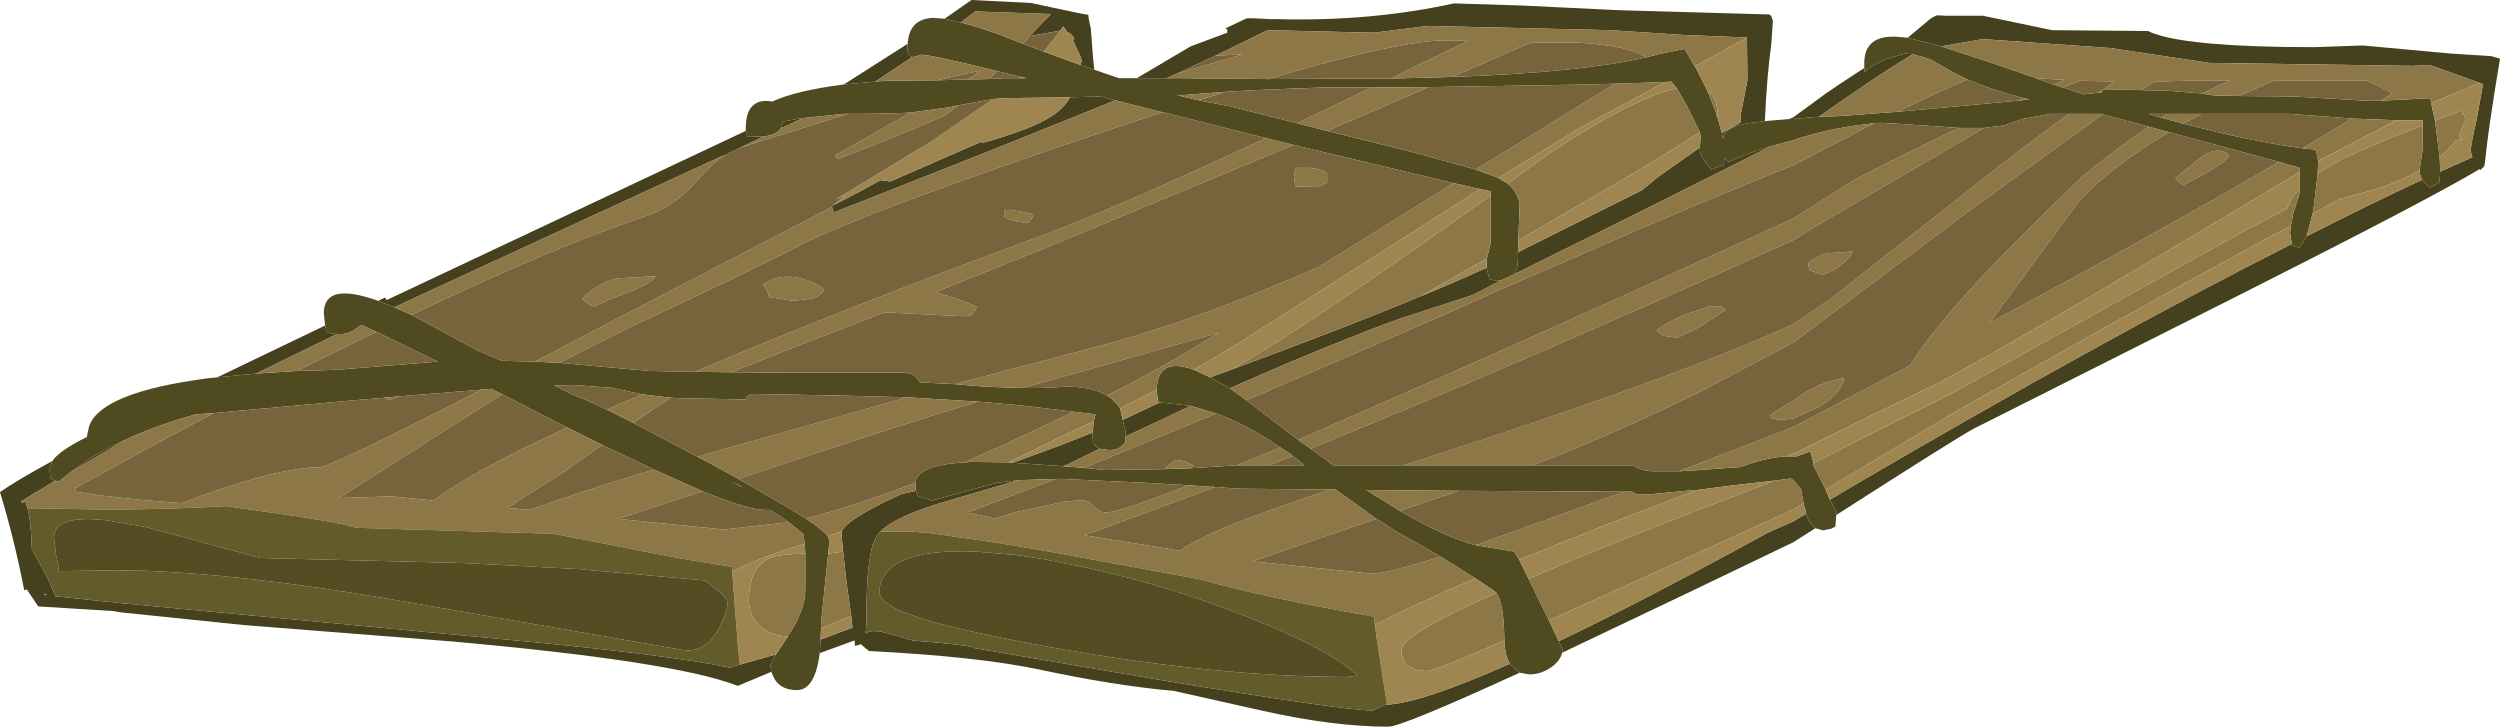 <?xml version="1.0" encoding="UTF-8" standalone="no"?>
<svg xmlns:ffdec="https://www.free-decompiler.com/flash" xmlns:xlink="http://www.w3.org/1999/xlink" ffdec:objectType="shape" height="85.5px" width="294.15px" xmlns="http://www.w3.org/2000/svg">
  <g transform="matrix(1.0, 0.0, 0.0, 1.0, 186.5, 37.25)">
    <path d="M-52.75 -28.05 L-46.4 -31.8 -42.1 -33.4 -42.1 -33.8 -42.35 -33.9 Q-41.0 -34.55 -39.8 -35.1 L-39.05 -35.1 -37.05 -35.0 -36.3 -35.0 Q-25.2 -34.7 -15.45 -36.85 L-7.4 -36.6 3.95 -36.05 21.7 -35.55 21.9 -35.35 22.1 -34.8 21.9 -31.95 Q21.4 -28.4 21.15 -23.0 L19.15 -22.75 Q17.05 -22.35 16.5 -21.65 16.3 -21.4 16.25 -20.85 L16.1 -21.6 18.3 -22.85 Q18.25 -23.4 18.35 -23.95 L19.1 -27.8 19.05 -32.8 19.05 -32.85 17.5 -32.9 11.35 -33.15 3.0 -33.7 -18.5 -34.2 -21.7 -33.8 -24.9 -33.4 -37.2 -33.7 -37.55 -33.6 -43.5 -30.7 -48.0 -28.6 -49.25 -28.05 -52.75 -28.05 M24.05 -23.25 L24.5 -23.45 28.4 -26.3 Q29.45 -27.05 32.85 -29.25 L32.9 -28.6 32.9 -28.75 Q33.55 -29.5 35.45 -30.3 L37.65 -30.95 38.65 -30.85 Q38.35 -30.75 38.2 -30.65 34.5 -28.45 27.5 -23.5 L27.25 -23.5 24.5 -23.25 24.05 -23.25 M37.95 -32.8 L40.4 -34.85 Q40.7 -35.15 41.4 -35.45 L42.45 -35.4 46.8 -35.4 54.95 -33.7 66.25 -33.6 Q66.6 -33.4 67.1 -33.25 71.65 -31.7 85.75 -31.7 L91.5 -31.9 101.85 -30.95 106.6 -30.65 107.65 -30.35 Q106.2 -21.65 105.9 -18.3 L105.8 -17.7 105.35 -17.25 105.25 -17.35 Q99.3 -13.8 77.7 -2.9 L45.7 13.2 Q43.35 14.5 29.55 23.35 L29.55 22.85 28.8 21.55 31.15 20.15 Q61.2 2.55 83.15 -8.55 L83.25 -8.4 84.05 -8.05 84.9 -9.45 Q92.15 -13.15 98.5 -16.1 98.8 -15.6 99.45 -15.2 L100.5 -15.75 100.55 -16.0 100.6 -17.05 104.4 -18.75 104.2 -19.45 Q104.2 -20.1 104.95 -23.45 L105.65 -27.35 105.25 -27.5 99.4 -29.6 97.35 -29.5 73.45 -29.85 61.8 -31.6 46.8 -32.65 41.9 -31.8 37.95 -32.8 M27.1 24.9 L24.5 26.55 11.9 32.6 -2.7 39.55 -2.65 39.15 -3.1 38.2 Q6.95 33.4 21.45 25.45 L22.0 25.2 24.5 24.1 26.0 23.2 Q26.4 24.45 27.1 24.9 M-7.7 41.9 Q-21.55 48.25 -23.15 48.25 -29.55 48.25 -37.85 46.4 L-48.35 44.05 Q-55.5 43.4 -64.1 41.55 -71.4 40.0 -84.25 39.35 L-84.75 38.95 -85.2 38.55 -85.9 38.75 -85.95 38.1 -90.05 39.6 -89.95 38.0 -86.2 36.6 -86.35 35.2 -86.9 31.25 -87.3 27.65 -87.5 25.5 -87.45 25.25 Q-86.9 23.85 -80.5 20.9 L-78.75 20.5 -78.65 20.8 -78.5 21.1 -76.85 21.65 -69.2 19.55 -66.7 19.25 -75.05 21.7 Q-81.2 23.5 -82.9 25.3 L-83.0 25.4 -83.25 25.65 -83.3 25.7 -83.8 26.8 Q-84.5 29.05 -84.55 34.35 L-84.55 35.25 -84.55 36.0 -84.65 37.3 Q-84.35 37.0 -83.6 37.0 L-82.9 37.05 -81.0 37.55 -79.15 38.1 Q-71.9 38.7 -71.9 39.0 L-50.3 42.7 Q-28.35 46.35 -24.95 46.35 L-23.45 45.65 -23.3 45.65 Q-19.5 45.55 -8.85 40.85 L-7.7 41.9 M-95.75 41.8 L-99.7 43.45 Q-107.1 40.55 -133.6 38.2 L-157.75 36.3 -172.3 34.8 -173.15 34.65 -182.0 34.1 -183.35 32.1 -183.65 32.2 Q-184.75 26.45 -186.5 20.65 -184.5 19.25 -180.35 17.0 L-180.65 17.8 Q-180.65 18.95 -180.45 19.15 L-180.0 19.3 -181.95 20.5 -182.35 20.7 -184.0 21.75 -183.9 21.95 -183.55 21.7 -183.25 22.55 Q-182.85 24.1 -182.75 27.35 L-182.75 27.5 -182.65 27.6 Q-180.7 30.9 -180.0 32.9 L-172.45 33.7 -127.45 37.95 Q-108.0 39.75 -100.65 41.3 L-99.45 40.95 -95.2 39.75 -95.85 41.05 -95.75 41.8 M-160.95 7.15 L-148.25 1.05 -148.25 1.1 -148.1 1.7 Q-147.9 2.0 -146.85 2.05 L-156.35 6.7 -160.95 7.15 M-142.0 -1.85 L-141.2 -2.25 -141.0 -1.95 -98.75 -21.85 -98.55 -21.2 -98.45 -21.15 -96.65 -21.2 -99.35 -19.9 -101.1 -19.05 -101.85 -18.75 -128.2 -6.6 -140.1 -1.1 -142.0 -1.85 M-87.3 -27.3 L-87.0 -27.45 -79.7 -32.1 -79.75 -31.65 Q-79.75 -30.7 -79.15 -30.55 L-83.5 -27.65 -87.3 -27.3 M-75.35 -35.05 L-72.2 -37.25 -65.2 -36.9 -59.55 -35.7 -58.45 -35.5 -58.4 -35.05 -58.15 -33.85 -57.9 -30.55 -57.75 -29.05 -59.35 -29.6 -59.25 -30.05 -59.3 -30.45 -60.25 -32.5 -60.1 -32.7 Q-60.35 -33.25 -60.95 -33.5 L-61.4 -34.15 -61.75 -33.65 -65.35 -33.0 -62.85 -35.6 -71.75 -35.9 -73.45 -34.6 -75.35 -35.05 M13.5 -19.9 L13.5 -19.6 Q13.6 -18.75 14.85 -17.3 L16.2 -17.85 16.3 -17.9 16.4 -18.65 16.85 -18.2 Q19.15 -19.25 21.85 -20.05 L6.1 -12.15 -8.3 -5.0 Q-7.9 -5.65 -7.9 -6.8 L-7.9 -7.55 -7.05 -8.0 6.65 -14.85 8.55 -16.4 13.5 -19.9 M-9.9 -4.25 L-10.8 -3.8 -12.6 -2.85 -13.35 -2.5 -21.8 0.25 Q-24.75 1.3 -28.2 2.7 -34.3 5.1 -41.8 8.45 L-44.1 7.15 -41.65 6.25 Q-28.35 1.35 -19.45 -2.35 -14.95 -4.2 -11.6 -5.75 L-11.3 -4.6 Q-11.5 -4.25 -9.95 -4.25 L-9.9 -4.25 M-92.05 -23.35 L-94.6 -22.15 -94.35 -22.95 -92.45 -23.3 -92.05 -23.35 M-60.6 -25.8 L-56.95 -25.9 -55.3 -25.45 Q-58.7 -24.05 -62.45 -22.55 -71.45 -18.9 -88.4 -12.25 L-88.6 -12.9 -88.6 -13.0 -88.55 -13.05 -85.45 -14.65 -82.9 -16.05 -81.75 -15.9 -71.55 -20.35 -71.05 -20.55 -70.85 -20.45 Q-65.15 -22.05 -62.9 -23.5 -61.3 -24.5 -60.6 -25.8 M-78.0 -19.95 L-76.85 -20.65 -77.4 -20.25 -77.85 -19.95 -78.0 -19.95 M-50.05 10.1 L-46.4 10.5 -54.05 14.1 -54.05 13.6 -54.4 12.15 -50.05 10.1 M-57.95 13.65 L-57.9 14.9 -57.3 15.45 -57.1 15.55 -60.9 17.4 -61.45 17.6 -67.35 17.2 -61.9 15.2 -57.95 13.65 M-171.0 14.15 L-172.45 14.9 -172.6 15.0 -172.65 15.0 -173.6 15.6 -178.1 18.25 Q-176.85 17.3 -175.45 16.45 L-175.45 16.4 -175.4 16.4 Q-173.4 15.2 -171.0 14.15 M-181.35 32.6 L-181.2 32.75 -180.95 32.75 -181.35 32.6" fill="#45401d" fill-rule="evenodd" stroke="none"/>
    <path d="M21.15 -23.0 L24.05 -23.25 24.5 -23.25 27.25 -23.5 27.5 -23.5 30.0 -23.6 36.8 -24.1 42.85 -24.65 50.9 -25.4 52.25 -25.55 51.6 -25.7 Q47.75 -26.7 45.0 -27.9 L43.55 -28.6 40.55 -30.3 38.65 -30.85 37.65 -30.95 35.45 -30.3 Q33.55 -29.5 32.9 -28.75 L32.9 -28.6 32.85 -29.25 32.85 -29.8 Q32.85 -33.3 37.05 -32.9 L37.95 -32.8 41.9 -31.8 48.45 -29.65 53.05 -28.05 55.15 -27.3 56.25 -26.95 58.7 -26.15 60.4 -26.35 60.85 -26.4 60.85 -26.65 60.85 -26.75 61.0 -26.75 65.35 -26.65 68.85 -26.55 72.65 -26.25 73.7 -26.05 74.85 -26.0 76.9 -25.95 83.35 -25.9 91.9 -25.4 93.6 -25.4 99.45 -25.7 99.55 -25.1 100.0 -23.05 100.15 -21.95 100.55 -18.75 100.6 -17.55 100.6 -17.05 100.55 -16.0 100.5 -15.75 99.45 -15.2 Q98.8 -15.6 98.5 -16.1 98.2 -16.6 98.2 -17.2 L98.2 -17.35 98.55 -19.65 98.55 -22.5 98.55 -23.1 95.45 -23.1 90.25 -23.3 82.95 -23.85 72.5 -23.85 68.5 -23.85 66.3 -23.85 67.8 -23.4 70.4 -22.7 Q78.45 -20.6 84.4 -19.8 L85.9 -19.65 86.05 -19.4 86.25 -18.3 86.25 -18.1 86.2 -16.8 85.75 -13.0 85.6 -12.1 84.9 -9.45 84.05 -8.05 83.25 -8.4 83.15 -8.55 82.95 -9.85 83.05 -10.7 83.35 -12.25 84.05 -14.4 84.05 -15.0 84.05 -17.0 84.05 -17.5 81.65 -18.2 68.7 -21.7 66.3 -22.35 60.9 -23.8 60.75 -23.85 56.9 -23.85 54.75 -23.85 51.45 -23.25 49.35 -22.5 46.95 -22.2 44.95 -22.2 44.05 -22.2 36.6 -22.7 34.7 -22.8 34.0 -22.75 33.15 -22.65 Q28.4 -22.1 24.5 -20.75 L21.85 -20.05 Q19.15 -19.25 16.85 -18.2 L16.4 -18.65 16.3 -17.9 16.2 -17.85 14.85 -17.3 Q13.6 -18.75 13.5 -19.6 L13.5 -19.9 13.6 -21.15 13.5 -21.7 12.0 -24.75 10.8 -26.85 10.15 -27.65 9.45 -27.6 3.55 -27.4 -0.15 -27.3 -18.45 -27.0 -25.1 -26.95 -31.15 -26.95 -38.8 -26.65 -42.25 -26.45 -47.5 -26.05 -48.0 -26.05 -45.5 -25.45 -41.8 -24.75 -33.9 -22.75 -30.35 -21.85 -20.1 -19.3 -12.85 -17.3 -10.3 -16.35 -10.2 -16.3 -9.1 -15.65 Q-7.9 -14.65 -7.7 -13.15 L-7.85 -8.95 -7.9 -7.55 -7.9 -6.8 Q-7.9 -5.65 -8.3 -5.0 L-9.9 -4.25 -9.95 -4.25 Q-11.5 -4.25 -11.3 -4.6 L-11.6 -5.75 -11.55 -6.85 -11.1 -8.65 -11.1 -14.25 -11.1 -14.75 -12.35 -15.0 -15.45 -15.7 -34.3 -20.2 -37.55 -21.0 -49.45 -24.0 -49.75 -24.05 -55.3 -25.45 -56.95 -25.9 -60.6 -25.8 -68.3 -25.7 -69.65 -25.6 -73.8 -24.85 -74.7 -24.65 -79.4 -24.0 Q-82.4 -23.85 -86.7 -23.85 L-87.3 -23.85 -92.05 -23.35 -92.45 -23.3 -94.35 -22.95 -94.6 -22.15 -94.75 -22.0 Q-95.25 -21.35 -96.65 -21.2 L-98.45 -21.15 -98.55 -21.2 -98.75 -21.85 -98.75 -22.3 Q-98.75 -23.95 -98.0 -24.75 -97.15 -25.6 -95.65 -25.3 -92.8 -26.6 -87.3 -27.3 L-83.5 -27.65 -82.3 -27.75 -76.3 -27.8 -72.6 -27.9 -70.1 -27.95 -68.3 -28.05 -66.6 -28.05 -65.75 -28.05 -66.4 -28.2 -69.2 -28.9 Q-77.65 -30.95 -78.15 -30.8 L-78.95 -30.55 -79.15 -30.55 Q-79.75 -30.7 -79.75 -31.65 L-79.7 -32.1 Q-79.55 -35.0 -76.75 -35.15 L-75.35 -35.05 -73.45 -34.6 Q-71.4 -34.1 -68.55 -33.05 L-66.15 -32.1 -63.75 -31.2 -59.35 -29.6 -57.75 -29.05 -56.45 -28.6 -54.85 -28.05 -52.75 -28.05 -49.25 -28.05 -47.5 -28.05 -37.45 -27.95 -37.3 -27.95 -28.45 -28.0 -22.85 -28.0 -15.65 -28.2 Q-0.8 -28.7 7.2 -30.5 L8.75 -30.9 11.7 -31.5 12.9 -29.45 13.2 -28.95 14.4 -26.55 15.35 -24.15 15.6 -23.35 16.1 -21.6 16.25 -20.85 Q16.3 -21.4 16.5 -21.65 17.05 -22.35 19.15 -22.75 L21.15 -23.0 M29.55 23.35 L29.45 24.7 29.0 24.95 28.0 25.15 27.1 24.9 Q26.4 24.45 26.0 23.2 L25.95 22.85 25.7 21.95 25.4 20.25 24.5 19.25 24.2 19.05 22.3 19.3 17.45 19.85 13.2 20.4 12.85 20.4 7.25 20.95 Q5.65 20.95 5.6 20.6 L4.65 20.6 -14.85 20.5 -25.75 20.4 -21.8 22.85 -19.45 24.15 Q-15.9 26.05 -12.9 26.9 L-8.35 27.65 -7.75 28.6 -6.65 30.85 -4.25 35.75 -3.1 38.2 -2.65 39.15 -2.7 39.55 Q-2.9 40.45 -3.9 41.2 -5.15 42.1 -6.55 42.1 L-7.7 41.9 -8.85 40.85 Q-9.45 39.85 -9.5 38.1 L-9.5 37.95 Q-9.55 33.7 -10.45 32.5 L-10.8 32.2 -12.9 30.8 -17.0 28.25 Q-19.25 26.9 -21.85 25.5 L-24.55 23.8 -29.35 20.35 -29.95 20.35 -40.8 20.25 -43.5 20.05 -46.65 19.85 -51.75 19.55 -61.65 19.1 -62.25 19.1 -66.7 19.25 -69.2 19.55 -76.85 21.65 -78.5 21.1 -78.65 20.8 -78.75 20.5 -78.8 19.6 -78.8 19.55 Q-78.65 17.5 -73.0 17.15 L-72.1 17.1 -67.85 17.15 -67.35 17.2 -61.45 17.6 -58.95 17.8 -56.5 18.05 -49.5 17.95 -46.5 17.85 -40.95 17.5 -40.8 17.5 -37.15 17.5 -33.0 17.5 -34.4 16.4 -35.0 15.95 -35.85 15.4 Q-39.8 12.7 -43.4 11.4 L-46.4 10.5 -50.05 10.1 -50.1 10.1 -50.25 9.95 -50.4 8.75 -50.4 8.6 Q-50.3 4.7 -46.05 6.25 L-44.1 7.15 -41.8 8.45 -41.4 8.7 -39.85 9.85 -33.75 14.5 -32.3 15.55 -30.4 16.9 -29.65 17.5 -21.35 17.5 -6.3 17.5 5.7 17.5 Q6.6 18.2 8.2 18.2 L11.05 18.2 12.85 18.1 18.3 17.7 Q21.4 16.55 23.65 16.45 L24.5 16.45 24.9 16.45 26.5 15.85 26.85 17.15 26.85 17.25 26.85 17.5 28.2 20.1 28.3 20.35 28.8 21.55 29.55 22.85 29.55 23.35 M-90.05 39.6 Q-90.6 43.95 -92.75 43.95 -94.6 43.95 -95.4 42.6 L-95.75 41.8 -95.85 41.05 -95.2 39.75 -93.8 37.65 -93.8 37.6 Q-91.75 34.55 -91.75 32.2 L-91.75 27.9 -91.8 26.75 -91.85 26.55 -91.95 25.6 -93.7 24.2 -94.75 23.45 -95.95 22.75 -96.5 22.75 Q-98.45 22.75 -103.85 20.55 L-109.55 18.0 -115.65 15.1 -119.75 13.05 -121.25 12.3 -127.4 9.15 -128.7 8.5 -129.85 8.6 -139.7 9.4 -141.3 9.55 -144.3 9.8 -161.35 11.35 -163.45 11.5 Q-167.6 12.65 -171.0 14.15 -173.4 15.2 -175.4 16.4 L-175.45 16.4 -175.45 16.45 Q-176.85 17.3 -178.1 18.25 L-179.65 19.45 -180.0 19.3 -180.45 19.15 Q-180.65 18.95 -180.65 17.8 L-180.35 17.0 Q-179.5 15.75 -176.25 14.15 L-176.25 13.95 -176.0 12.85 Q-174.55 8.9 -162.0 7.25 L-160.95 7.15 -156.35 6.7 -151.6 6.4 -146.75 6.25 -135.0 5.3 -142.2 1.8 -143.95 1.0 -144.5 1.35 Q-145.45 2.05 -146.3 2.05 L-146.85 2.05 Q-147.9 2.0 -148.1 1.7 L-148.25 1.1 -148.25 1.05 -148.4 -0.4 Q-148.4 -4.15 -142.0 -1.85 L-140.1 -1.1 -138.1 -0.2 -137.4 0.15 -130.3 4.0 -127.45 5.2 -123.55 5.3 -120.65 5.45 -110.05 6.4 -104.7 6.5 -100.45 6.55 -94.4 6.6 -80.25 6.6 Q-79.3 6.6 -78.8 7.05 L-78.2 7.75 -74.15 7.95 -70.6 8.25 -66.15 8.4 -64.0 8.4 -60.95 8.25 Q-57.95 8.25 -56.25 9.3 -55.3 9.85 -54.7 10.8 L-54.4 12.15 -54.05 13.6 -54.05 14.1 -54.1 14.9 -54.2 14.9 -54.6 15.3 Q-55.05 15.7 -56.0 15.7 L-57.1 15.55 -57.3 15.45 -57.9 14.9 -57.95 13.65 -57.8 12.3 -57.6 11.5 -60.15 11.2 -66.35 10.45 -71.45 10.0 -79.75 9.5 -87.15 9.3 -98.0 9.1 Q-98.75 9.35 -98.75 9.65 L-98.75 9.75 -106.55 9.6 -107.55 9.55 -110.95 9.15 -114.6 8.35 -115.6 8.3 -118.95 8.05 -121.3 8.1 -119.4 9.05 -119.0 9.25 -118.9 9.3 Q-117.75 9.65 -115.1 10.95 L-112.0 12.5 -104.4 16.5 -102.8 17.35 -99.6 19.1 -95.7 21.35 -93.55 22.6 -91.7 23.75 Q-89.6 25.15 -89.1 25.85 L-88.95 26.2 -88.95 26.55 -88.95 26.85 -89.05 27.9 -89.4 31.15 -89.9 36.05 -89.9 36.7 -89.95 38.0 -90.05 39.6 M-99.15 20.05 L-100.45 19.4 -99.35 20.0 -99.15 20.05" fill="#504a21" fill-rule="evenodd" stroke="none"/>
    <path d="M-49.25 -28.05 L-48.0 -28.6 -40.25 -30.85 -43.5 -30.7 -37.55 -33.6 -37.2 -33.7 -24.9 -33.4 -21.7 -33.8 -18.5 -34.2 3.0 -33.7 11.35 -33.15 17.5 -32.9 19.05 -32.85 19.05 -32.8 12.9 -29.45 11.7 -31.5 8.75 -30.9 7.2 -30.5 Q5.2 -31.9 -1.1 -32.25 L-1.3 -32.25 -6.35 -32.25 -15.65 -28.2 -22.85 -28.0 -19.95 -29.45 -13.75 -32.45 -16.0 -32.5 Q-21.4 -32.65 -37.3 -27.95 L-37.45 -27.95 -47.5 -28.05 -49.25 -28.05 M27.5 -23.5 Q34.5 -28.45 38.2 -30.65 38.35 -30.75 38.65 -30.85 L40.55 -30.3 43.55 -28.6 45.0 -27.9 Q41.2 -26.3 36.8 -24.1 L30.0 -23.6 27.5 -23.5 M3.55 -27.4 L9.45 -27.6 -0.7 -22.15 -1.35 -21.75 -10.2 -16.3 -10.3 -16.35 -12.85 -17.3 3.55 -27.4 M10.8 -26.85 L12.0 -24.75 13.5 -21.7 Q8.7 -18.5 -6.6 -9.7 L-7.85 -8.95 -7.7 -13.15 Q-7.9 -14.65 -9.1 -15.65 L-4.15 -19.25 Q5.8 -25.8 10.8 -26.85 M21.85 -20.05 L24.5 -20.75 Q28.4 -22.1 33.15 -22.65 L34.0 -22.75 24.5 -17.8 Q12.65 -13.1 -1.5 -6.85 L-8.45 -3.85 -18.2 0.5 -39.85 9.85 -41.4 8.7 -41.8 8.45 Q-34.3 5.1 -28.2 2.7 -24.75 1.3 -21.8 0.25 L-13.35 -2.5 -12.6 -2.85 -10.8 -3.8 -9.9 -4.25 -8.3 -5.0 6.1 -12.15 21.85 -20.05 M44.05 -22.2 L44.95 -22.2 46.95 -22.2 27.85 -11.05 24.5 -9.0 Q1.5 1.4 -20.1 10.5 L-32.3 15.55 -33.75 14.5 -14.25 5.95 Q5.25 -2.7 24.5 -11.55 L31.25 -15.8 Q33.0 -16.9 41.6 -21.05 L44.05 -22.2 M56.9 -23.85 L60.75 -23.85 60.9 -23.8 45.0 -12.3 29.3 -0.55 24.5 3.05 13.9 8.65 Q6.2 12.5 -3.55 16.5 L-6.3 17.5 -21.35 17.5 -19.15 16.8 Q10.65 7.2 24.5 0.9 L29.05 -2.2 44.85 -14.65 Q51.6 -20.0 56.9 -23.85 M66.3 -22.35 L68.7 -21.7 Q62.25 -17.9 58.25 -13.75 L48.2 -0.1 47.6 0.75 Q68.05 -10.25 81.65 -18.2 L84.05 -17.5 84.05 -17.0 Q50.75 3.0 41.3 7.95 32.45 12.2 24.5 16.15 L23.65 16.45 Q21.4 16.55 18.3 17.7 L12.85 18.1 11.05 18.2 24.5 13.0 34.75 7.6 38.25 5.75 Q42.35 -1.1 58.55 -16.5 62.7 -19.9 66.3 -22.35 M84.05 -15.0 L84.05 -14.4 83.35 -12.25 83.05 -10.7 79.4 -8.75 Q61.5 1.0 43.15 11.45 L28.3 20.35 28.2 20.1 26.85 17.5 26.85 17.25 Q34.4 13.4 43.15 9.05 L77.35 -9.95 82.6 -12.7 Q82.95 -13.85 84.05 -15.0 M85.6 -12.1 L85.75 -13.0 86.2 -16.8 Q87.95 -18.05 90.55 -19.2 93.45 -20.55 98.55 -22.5 L98.55 -19.65 98.2 -17.35 98.2 -17.2 Q96.15 -16.05 93.3 -15.05 L88.85 -13.85 85.6 -12.1 M86.25 -18.3 L86.05 -19.4 85.9 -19.65 84.4 -19.8 90.25 -23.3 95.45 -23.1 86.25 -18.3 M70.4 -22.7 L67.8 -23.4 68.5 -23.85 72.5 -23.85 70.4 -22.7 M100.55 -18.75 L100.15 -21.95 100.0 -23.05 103.15 -24.25 103.65 -23.2 102.8 -21.3 103.15 -20.85 102.45 -20.75 Q101.7 -19.7 100.55 -18.75 M99.55 -25.1 L99.45 -25.7 93.6 -25.4 95.0 -26.3 92.1 -27.75 81.05 -27.75 76.9 -25.95 74.85 -26.0 73.7 -26.05 72.65 -26.25 Q74.1 -27.0 75.45 -27.55 L75.95 -27.75 70.8 -27.75 67.05 -27.65 65.35 -26.65 61.0 -26.75 61.4 -27.05 62.3 -27.65 58.25 -27.75 58.2 -27.75 57.2 -27.35 56.25 -26.95 55.15 -27.3 56.4 -27.85 53.05 -28.05 48.45 -29.65 41.9 -31.8 46.8 -32.65 61.8 -31.6 73.45 -29.85 97.35 -29.5 99.4 -29.6 105.25 -27.5 99.55 -25.1 M60.85 -26.65 L60.85 -26.4 60.4 -26.35 60.85 -26.65 M14.4 -26.55 Q15.65 -25.75 15.6 -23.45 L15.6 -23.35 15.35 -24.15 14.4 -26.55 M14.75 -1.25 L16.05 -1.2 16.5 -0.75 13.4 1.25 10.85 2.5 9.2 2.25 8.4 1.65 Q9.45 0.7 12.1 -0.35 L14.75 -1.25 M26.4 -5.45 L26.25 -6.25 Q26.9 -6.95 28.45 -7.45 L31.4 -7.65 Q31.3 -7.0 30.2 -6.15 29.1 -5.2 27.85 -4.95 L26.4 -5.45 M51.6 -25.7 L52.25 -25.55 50.9 -25.4 51.6 -25.7 M75.8 -19.0 Q75.45 -18.25 73.0 -16.85 L70.35 -15.45 70.0 -15.7 69.45 -16.3 72.35 -18.65 Q74.4 -20.2 75.8 -19.0 M-138.1 -0.2 L-140.1 -1.1 -128.2 -6.6 -101.85 -18.75 -101.1 -19.05 Q-102.75 -18.05 -104.4 -16.1 -107.05 -12.95 -110.7 -11.75 -121.25 -8.25 -138.1 -0.2 M-83.5 -27.65 L-79.15 -30.55 -78.95 -30.55 -78.15 -30.8 Q-77.65 -30.95 -69.2 -28.9 L-70.1 -27.95 -72.6 -27.9 -71.1 -28.95 -76.3 -27.8 -82.3 -27.75 -83.5 -27.65 M-112.75 -2.8 Q-116.15 -1.5 -116.6 -1.15 L-117.2 -1.45 -118.0 -2.1 Q-116.3 -3.85 -113.95 -4.5 L-109.35 -4.75 Q-109.9 -3.85 -112.75 -2.8 M-92.05 -23.35 L-87.3 -23.85 -86.7 -23.85 -88.5 -23.3 -99.35 -19.9 -96.65 -21.2 Q-95.25 -21.35 -94.75 -22.0 L-94.6 -22.15 -92.05 -23.35 M-79.4 -24.0 L-74.7 -24.65 -73.8 -24.85 -75.1 -23.85 -75.35 -23.65 Q-81.85 -20.8 -87.95 -18.55 L-88.25 -18.95 -79.4 -24.0 M-55.3 -25.45 L-49.75 -24.05 -56.1 -21.95 Q-84.45 -12.4 -92.05 -8.55 -97.3 -5.8 -111.75 0.95 -116.65 3.35 -120.65 5.45 L-123.55 5.3 -115.55 1.1 -88.6 -12.9 -88.4 -12.25 Q-71.45 -18.9 -62.45 -22.55 -58.7 -24.05 -55.3 -25.45 M-37.55 -21.0 L-34.3 -20.2 -62.7 -8.4 -76.5 -2.85 Q-74.6 -2.45 -71.55 -1.15 L-72.0 -0.4 Q-72.35 0.0 -73.35 -0.05 L-82.45 -0.5 -85.0 0.5 Q-94.3 4.05 -100.45 6.55 L-104.7 6.5 -104.15 6.25 Q-85.95 -1.45 -64.5 -9.3 -55.05 -12.8 -37.55 -21.0 M-15.45 -15.7 L-12.35 -15.0 -40.0 2.65 Q-42.5 4.25 -46.05 6.25 -50.3 4.7 -50.4 8.6 L-54.7 10.8 Q-55.3 9.85 -56.25 9.3 -48.5 5.35 -43.1 1.9 L-60.1 6.7 -66.15 8.4 -70.6 8.25 -74.15 7.95 -58.05 3.7 Q-45.95 0.6 -31.3 -5.85 L-16.3 -15.2 -15.45 -15.7 M-11.1 -14.25 L-11.1 -8.65 -11.55 -6.85 -19.45 -2.35 Q-28.35 1.35 -41.65 6.25 L-38.45 4.35 Q-30.35 -0.55 -11.1 -14.25 M-96.05 -2.3 Q-96.05 -2.8 -96.7 -3.75 -95.05 -5.05 -92.5 -4.55 -90.55 -4.1 -89.55 -3.2 -89.75 -2.55 -90.85 -2.15 L-93.15 -1.85 -96.05 -2.3 M-45.5 -25.45 L-48.0 -26.05 -47.5 -26.05 -42.25 -26.45 -45.5 -25.45 M-25.1 -26.95 L-18.45 -27.0 -22.25 -25.35 -30.35 -21.85 -33.9 -22.75 -25.1 -26.95 M-73.45 -34.6 L-71.75 -35.9 -62.85 -35.6 -65.35 -33.0 -66.15 -32.1 -68.55 -33.05 Q-71.4 -34.1 -73.45 -34.6 M-67.5 -12.55 L-64.9 -12.05 Q-65.2 -11.15 -65.65 -11.0 L-66.85 -11.2 Q-68.2 -11.45 -68.35 -11.8 L-68.35 -12.55 -67.5 -12.55 M-30.35 -15.8 L-31.3 -15.25 -33.95 -15.3 -34.1 -15.35 -34.25 -16.5 -34.1 -17.5 -32.25 -17.5 Q-30.9 -17.35 -30.35 -16.85 L-30.35 -15.8 M-35.85 15.4 L-35.0 15.95 -34.4 16.4 -37.15 17.5 -40.8 17.5 -40.95 17.5 -35.85 15.4 M-29.95 20.35 L-29.35 20.35 -24.55 23.8 -27.05 24.65 -39.15 28.8 -25.1 30.25 Q-23.35 30.25 -17.0 28.25 L-12.9 30.8 Q-19.95 33.8 -24.7 36.25 L-24.65 36.8 -24.85 35.3 Q-38.05 33.0 -45.1 30.95 L-62.2 27.8 -65.35 27.25 -69.65 26.55 -77.25 25.45 -79.25 25.3 -82.9 25.3 Q-81.2 23.5 -75.05 21.7 L-66.7 19.25 -62.25 19.1 -72.0 22.8 -72.8 23.05 -69.4 23.75 -66.95 23.0 -61.15 21.75 -59.25 21.6 Q-58.4 21.6 -57.8 22.35 L-57.0 22.95 -56.4 23.05 Q-55.15 23.05 -49.95 21.1 L-46.65 19.85 -43.5 20.05 -57.3 25.15 -58.95 25.7 -58.45 25.8 -48.55 27.4 -47.7 27.55 Q-45.45 26.05 -41.1 24.3 -37.45 22.85 -29.95 20.35 M-21.8 22.85 L-25.75 20.4 -14.85 20.5 -21.8 22.85 M4.65 20.6 L5.6 20.6 Q5.65 20.95 7.25 20.95 L12.85 20.4 13.2 20.4 2.7 24.4 -7.75 28.6 -8.35 27.65 -12.9 26.9 4.65 20.6 M22.3 19.3 L24.2 19.05 24.5 19.25 25.4 20.25 25.7 21.95 24.5 22.7 9.55 29.5 -4.25 35.75 -6.65 30.85 Q0.4 27.8 10.75 23.75 L22.3 19.3 M-9.5 38.1 Q-17.75 41.7 -18.5 41.7 -21.6 41.7 -21.6 39.15 -21.6 37.5 -10.45 32.5 -9.55 33.7 -9.5 37.95 L-9.5 38.1 M-54.05 14.1 L-46.4 10.5 -43.4 11.4 -58.95 17.8 -61.45 17.6 -60.9 17.4 -57.1 15.55 -56.0 15.7 Q-55.05 15.7 -54.6 15.3 L-54.2 14.9 -54.1 14.9 -54.05 14.1 M-60.15 11.2 L-57.6 11.5 -57.8 12.3 -60.55 13.6 -67.85 17.15 -72.1 17.1 -73.0 17.15 -67.55 14.7 -60.15 11.2 M-49.5 17.95 L-48.85 17.4 -48.2 16.85 Q-47.3 16.95 -46.7 17.2 L-46.05 17.55 -46.5 17.85 -49.5 17.95 M-79.75 9.5 L-71.45 10.0 Q-82.15 13.25 -98.9 18.85 L-99.6 19.1 -102.8 17.35 -104.4 16.5 -103.8 16.3 -79.75 9.5 M-78.75 20.5 L-80.5 20.9 Q-86.9 23.85 -87.45 25.25 L-89.1 25.85 Q-89.6 25.15 -91.7 23.75 -86.1 22.35 -78.8 19.55 L-78.8 19.6 -78.75 20.5 M-87.3 27.65 L-86.9 31.25 -86.35 35.2 -89.9 36.7 -89.9 36.05 -89.4 31.15 -89.05 27.9 -87.3 27.65 M-107.55 9.55 L-107.7 9.6 -112.0 12.5 -115.1 10.95 -110.95 9.15 -107.55 9.55 M-103.85 20.55 L-113.8 23.8 -101.35 25.05 -93.7 24.2 -91.95 25.6 -91.85 26.55 -91.8 26.75 -93.35 27.2 Q-97.5 28.55 -100.35 30.0 L-100.4 29.45 -106.75 28.4 -121.4 25.55 -144.7 24.85 Q-145.95 24.25 -157.1 22.7 L-159.95 22.3 Q-166.35 22.7 -174.35 22.7 L-182.9 22.55 -183.25 22.55 -183.55 21.7 -183.9 21.95 -184.0 21.75 -182.35 20.7 -181.95 20.5 -180.0 19.3 -179.65 19.45 -178.1 18.25 -173.6 15.6 -172.65 15.0 -172.6 15.0 -172.45 14.9 -171.0 14.15 Q-167.6 12.65 -163.45 11.5 L-161.35 11.35 Q-168.3 15.0 -175.0 18.75 L-175.05 18.75 Q-176.35 19.45 -177.65 20.2 L-177.65 20.6 -174.65 21.05 -174.6 21.05 -170.1 21.55 -165.05 21.95 -162.45 20.95 Q-153.15 17.7 -149.0 17.75 -147.8 17.8 -129.85 8.6 L-128.7 8.5 -127.4 9.15 -131.25 11.55 -146.3 21.15 -146.6 21.35 -140.4 21.15 -135.45 21.65 Q-131.3 18.4 -119.75 13.05 L-115.65 15.1 -120.1 18.25 -126.8 22.5 -124.15 22.75 Q-118.85 20.8 -109.55 18.0 L-103.85 20.55 M-91.75 27.9 L-91.75 32.2 Q-91.75 34.55 -93.8 37.6 L-93.8 37.65 Q-96.65 37.45 -97.8 35.55 -98.4 34.55 -98.4 33.3 -98.3 29.55 -96.1 28.5 -94.85 27.9 -91.75 27.9 M-139.7 9.4 L-140.7 9.85 -141.2 9.6 -141.3 9.55 -139.7 9.4 M-146.85 2.05 L-146.3 2.05 Q-145.45 2.05 -144.5 1.35 L-143.95 1.0 -142.2 1.8 -144.3 2.8 -151.6 6.4 -156.35 6.7 -146.85 2.05 M21.8 11.6 Q23.15 10.65 24.5 9.9 27.45 7.65 30.5 7.25 30.15 9.0 27.55 10.6 L24.5 12.0 22.85 12.15 21.75 11.9 21.8 11.6" fill="#8d7747" fill-rule="evenodd" stroke="none"/>
    <path d="M19.05 -32.8 L19.1 -27.8 18.35 -23.95 Q18.25 -23.4 18.3 -22.85 L16.1 -21.6 15.6 -23.35 15.6 -23.45 Q15.65 -25.75 14.4 -26.55 L13.2 -28.95 12.9 -29.45 19.05 -32.8 M-10.2 -16.3 L-1.35 -21.75 -0.7 -22.15 9.45 -27.6 10.15 -27.65 10.8 -26.85 Q5.8 -25.8 -4.15 -19.25 L-9.1 -15.65 -10.2 -16.3 M13.5 -21.7 L13.6 -21.15 13.5 -19.9 8.55 -16.4 6.65 -14.85 -7.05 -8.0 -7.9 -7.55 -7.85 -8.95 -6.6 -9.7 Q8.7 -18.5 13.5 -21.7 M84.05 -17.0 L84.05 -15.0 Q82.95 -13.85 82.6 -12.7 L77.35 -9.95 43.15 9.05 Q34.4 13.4 26.85 17.25 L26.85 17.15 26.5 15.85 24.9 16.45 24.5 16.45 23.65 16.45 24.5 16.15 Q32.45 12.2 41.3 7.95 50.75 3.0 84.05 -17.0 M83.05 -10.7 L82.95 -9.85 83.15 -8.55 Q61.2 2.55 31.15 20.15 L28.8 21.55 28.3 20.35 43.15 11.45 Q61.5 1.0 79.4 -8.75 L83.05 -10.7 M84.9 -9.45 L85.6 -12.1 88.85 -13.85 93.3 -15.05 Q96.15 -16.05 98.2 -17.2 98.2 -16.6 98.5 -16.1 92.15 -13.15 84.9 -9.45 M86.2 -16.8 L86.25 -18.1 86.25 -18.3 95.45 -23.1 98.55 -23.1 98.55 -22.5 Q93.45 -20.55 90.55 -19.2 87.95 -18.05 86.2 -16.8 M100.6 -17.05 L100.6 -17.55 100.55 -18.75 Q101.7 -19.7 102.45 -20.75 L103.15 -20.85 102.8 -21.3 103.65 -23.2 103.15 -24.25 100.0 -23.05 99.55 -25.1 105.25 -27.5 105.65 -27.35 104.95 -23.45 Q104.2 -20.1 104.2 -19.45 L104.4 -18.75 100.6 -17.05 M-69.65 -25.6 L-68.3 -25.7 -60.6 -25.8 Q-61.3 -24.5 -62.9 -23.5 -65.15 -22.05 -70.85 -20.45 L-71.05 -20.55 -71.55 -20.35 -81.75 -15.9 -82.9 -16.05 -85.45 -14.65 -88.55 -13.05 -87.05 -14.25 -88.2 -13.75 -78.6 -19.6 -78.0 -19.95 -77.85 -19.95 -77.4 -20.25 -76.85 -20.65 -70.6 -24.95 -69.65 -25.6 M-12.35 -15.0 L-11.1 -14.75 -11.1 -14.25 Q-30.35 -0.55 -38.45 4.35 L-41.65 6.25 -44.1 7.15 -46.05 6.25 Q-42.5 4.25 -40.0 2.65 L-12.35 -15.0 M-11.55 -6.85 L-11.6 -5.75 Q-14.95 -4.2 -19.45 -2.35 L-11.55 -6.85 M-61.75 -33.65 L-61.4 -34.15 -60.95 -33.5 Q-60.35 -33.25 -60.1 -32.7 L-60.25 -32.5 -59.3 -30.45 -59.25 -30.05 -59.35 -29.6 -63.75 -31.2 -63.6 -31.3 -61.75 -33.65 M-66.6 -28.05 L-66.4 -28.2 -65.75 -28.05 -66.6 -28.05 M-24.65 36.8 L-24.7 36.25 Q-19.95 33.8 -12.9 30.8 L-10.8 32.2 -10.45 32.5 Q-21.6 37.5 -21.6 39.15 -21.6 41.7 -18.5 41.7 -17.75 41.7 -9.5 38.1 -9.45 39.85 -8.85 40.85 -19.5 45.55 -23.3 45.65 L-23.4 45.05 -24.6 37.35 -24.65 36.8 M13.2 20.4 L17.45 19.85 22.3 19.3 10.75 23.75 Q0.4 27.8 -6.65 30.85 L-7.75 28.6 2.7 24.4 13.2 20.4 M25.7 21.95 L25.95 22.85 26.0 23.2 24.5 24.1 22.0 25.2 21.45 25.45 Q6.95 33.4 -3.1 38.2 L-4.25 35.75 9.55 29.5 24.5 22.7 25.7 21.95 M-50.05 10.1 L-54.4 12.15 -54.7 10.8 -50.4 8.6 -50.4 8.75 -50.25 9.95 -50.1 10.1 -50.05 10.1 M-67.85 17.15 L-60.55 13.6 -57.8 12.3 -57.95 13.65 -61.9 15.2 -67.35 17.2 -67.85 17.15 M-87.45 25.25 L-87.5 25.5 -87.3 27.65 -89.05 27.9 -88.95 26.85 -88.95 26.55 -88.95 26.2 -89.1 25.85 -87.45 25.25 M-86.35 35.2 L-86.2 36.6 -89.95 38.0 -89.9 36.7 -86.35 35.2 M-91.8 26.75 L-91.75 27.9 Q-94.85 27.9 -96.1 28.5 -98.3 29.55 -98.4 33.3 -98.4 34.55 -97.8 35.55 -96.65 37.45 -93.8 37.65 L-95.2 39.75 -99.45 40.95 -99.7 38.55 -100.35 30.0 Q-97.5 28.55 -93.35 27.2 L-91.8 26.75" fill="#9f8651" fill-rule="evenodd" stroke="none"/>
    <path d="M-48.0 -28.6 L-43.5 -30.7 -40.25 -30.85 -48.0 -28.6 M36.8 -24.1 Q41.2 -26.3 45.0 -27.9 47.75 -26.7 51.6 -25.7 L50.9 -25.4 42.85 -24.65 36.8 -24.1 M3.55 -27.4 L-12.85 -17.3 -20.1 -19.3 -30.35 -21.85 -22.25 -25.35 -18.45 -27.0 -0.15 -27.3 3.55 -27.4 M34.0 -22.75 L34.7 -22.8 36.6 -22.7 44.05 -22.2 41.6 -21.05 Q33.0 -16.9 31.25 -15.8 L24.5 -11.55 Q5.25 -2.7 -14.25 5.95 L-33.75 14.5 -39.85 9.85 -18.2 0.5 -8.45 -3.85 -1.5 -6.85 Q12.65 -13.1 24.5 -17.8 L34.0 -22.75 M46.95 -22.2 L49.35 -22.5 51.45 -23.25 54.75 -23.85 56.9 -23.85 Q51.6 -20.0 44.85 -14.65 L29.05 -2.2 24.5 0.9 Q10.65 7.2 -19.15 16.8 L-21.35 17.5 -29.65 17.5 -30.4 16.9 -32.3 15.55 -20.1 10.5 Q1.5 1.4 24.5 -9.0 L27.85 -11.05 46.95 -22.2 M60.9 -23.8 L66.3 -22.35 Q62.7 -19.9 58.55 -16.5 42.35 -1.1 38.25 5.75 L34.75 7.6 24.5 13.0 11.05 18.2 8.2 18.2 Q6.6 18.2 5.7 17.5 L-6.3 17.5 -3.55 16.5 Q6.2 12.5 13.9 8.65 L24.5 3.05 29.3 -0.55 45.0 -12.3 60.9 -23.8 M68.7 -21.7 L81.65 -18.2 Q68.05 -10.25 47.6 0.75 L48.2 -0.1 58.25 -13.75 Q62.25 -17.9 68.7 -21.7 M84.4 -19.8 Q78.45 -20.6 70.4 -22.7 L72.5 -23.85 82.95 -23.85 90.25 -23.3 84.4 -19.8 M67.8 -23.4 L66.3 -23.85 68.5 -23.85 67.8 -23.4 M93.6 -25.4 L91.9 -25.4 83.35 -25.9 76.9 -25.95 81.05 -27.75 92.1 -27.75 95.0 -26.3 93.6 -25.4 M72.65 -26.25 L68.85 -26.55 65.35 -26.65 67.05 -27.65 70.8 -27.75 75.95 -27.75 75.45 -27.55 Q74.1 -27.0 72.65 -26.25 M61.0 -26.75 L60.85 -26.75 60.85 -26.65 60.4 -26.35 58.7 -26.15 56.25 -26.95 57.2 -27.35 58.2 -27.75 58.25 -27.75 62.3 -27.65 61.4 -27.05 61.0 -26.75 M55.15 -27.3 L53.05 -28.05 56.4 -27.85 55.15 -27.3 M14.75 -1.25 L12.1 -0.35 Q9.45 0.7 8.4 1.65 L9.2 2.25 10.85 2.5 13.4 1.25 16.5 -0.75 16.05 -1.2 14.75 -1.25 M26.4 -5.45 L27.85 -4.95 Q29.1 -5.2 30.2 -6.15 31.3 -7.0 31.4 -7.65 L28.45 -7.45 Q26.9 -6.95 26.25 -6.25 L26.4 -5.45 M75.8 -19.0 Q74.4 -20.2 72.35 -18.65 L69.45 -16.3 70.0 -15.7 70.35 -15.45 73.0 -16.85 Q75.45 -18.25 75.8 -19.0 M-138.1 -0.2 Q-121.25 -8.25 -110.7 -11.75 -107.05 -12.95 -104.4 -16.1 -102.75 -18.05 -101.1 -19.05 L-99.35 -19.9 -88.5 -23.3 -86.7 -23.85 Q-82.4 -23.85 -79.4 -24.0 L-88.25 -18.95 -87.95 -18.55 Q-81.85 -20.8 -75.35 -23.65 L-75.1 -23.85 -73.8 -24.85 -69.65 -25.6 -70.6 -24.95 -76.85 -20.65 -78.0 -19.95 -78.6 -19.6 -88.2 -13.75 -87.05 -14.25 -88.55 -13.05 -88.6 -13.0 -88.6 -12.9 -115.55 1.1 -123.55 5.3 -127.45 5.2 -130.3 4.0 -137.4 0.15 -138.1 -0.2 M-76.3 -27.8 L-71.1 -28.95 -72.6 -27.9 -76.3 -27.8 M-70.1 -27.95 L-69.2 -28.9 -66.4 -28.2 -66.6 -28.05 -68.3 -28.05 -70.1 -27.95 M-112.75 -2.8 Q-109.9 -3.85 -109.35 -4.75 L-113.95 -4.5 Q-116.3 -3.85 -118.0 -2.1 L-117.2 -1.45 -116.6 -1.15 Q-116.15 -1.5 -112.75 -2.8 M-49.75 -24.05 L-49.45 -24.0 -37.55 -21.0 Q-55.05 -12.8 -64.5 -9.3 -85.95 -1.45 -104.15 6.25 L-104.7 6.5 -110.05 6.4 -120.65 5.45 Q-116.65 3.35 -111.75 0.95 -97.3 -5.8 -92.05 -8.55 -84.45 -12.4 -56.1 -21.95 L-49.75 -24.05 M-34.3 -20.2 L-15.45 -15.7 -16.3 -15.2 -31.3 -5.85 Q-45.95 0.6 -58.05 3.7 L-74.15 7.95 -78.2 7.75 -78.8 7.05 Q-79.3 6.6 -80.25 6.6 L-94.4 6.6 -100.45 6.55 Q-94.3 4.05 -85.0 0.5 L-82.45 -0.5 -73.35 -0.05 Q-72.35 0.0 -72.0 -0.4 L-71.55 -1.15 Q-74.6 -2.45 -76.5 -2.85 L-62.7 -8.4 -34.3 -20.2 M-96.05 -2.3 L-93.15 -1.85 -90.85 -2.15 Q-89.75 -2.55 -89.55 -3.2 -90.55 -4.1 -92.5 -4.55 -95.05 -5.05 -96.7 -3.75 -96.05 -2.8 -96.05 -2.3 M-37.3 -27.95 Q-21.4 -32.65 -16.0 -32.5 L-13.75 -32.45 -19.95 -29.45 -22.85 -28.0 -28.45 -28.0 -37.3 -27.95 M-15.65 -28.2 L-6.35 -32.25 -1.3 -32.25 -1.1 -32.25 Q5.2 -31.9 7.2 -30.5 -0.8 -28.7 -15.65 -28.2 M-45.5 -25.45 L-42.25 -26.45 -38.8 -26.65 -31.15 -26.95 -25.1 -26.95 -33.9 -22.75 -41.8 -24.75 -45.5 -25.45 M-65.35 -33.0 L-61.75 -33.65 -63.6 -31.3 -63.75 -31.2 -66.15 -32.1 -65.35 -33.0 M-67.5 -12.55 L-68.35 -12.55 -68.35 -11.8 Q-68.2 -11.45 -66.85 -11.2 L-65.65 -11.0 Q-65.2 -11.15 -64.9 -12.05 L-67.5 -12.55 M-30.35 -15.8 L-30.35 -16.85 Q-30.9 -17.35 -32.25 -17.5 L-34.1 -17.5 -34.25 -16.5 -34.1 -15.35 -33.95 -15.3 -31.3 -15.25 -30.35 -15.8 M-35.85 15.4 L-40.95 17.5 -46.5 17.85 -46.05 17.55 -46.7 17.2 Q-47.3 16.95 -48.2 16.85 L-48.85 17.4 -49.5 17.95 -56.5 18.05 -58.95 17.8 -43.4 11.4 Q-39.8 12.7 -35.85 15.4 M-37.15 17.5 L-34.4 16.4 -33.0 17.5 -37.15 17.5 M-29.95 20.35 Q-37.45 22.85 -41.1 24.3 -45.45 26.05 -47.7 27.55 L-48.55 27.4 -58.45 25.8 -58.95 25.7 -57.3 25.15 -43.5 20.05 -40.8 20.25 -29.95 20.35 M-46.65 19.85 L-49.95 21.1 Q-55.15 23.05 -56.4 23.05 L-57.0 22.95 -57.8 22.35 Q-58.4 21.6 -59.25 21.6 L-61.15 21.75 -66.95 23.0 -69.4 23.75 -72.8 23.05 -72.0 22.8 -62.25 19.1 -61.65 19.1 -51.75 19.55 -46.65 19.85 M-17.0 28.25 Q-23.35 30.25 -25.1 30.25 L-39.15 28.8 -27.05 24.65 -24.55 23.8 -21.85 25.5 Q-19.25 26.9 -17.0 28.25 M-21.8 22.85 L-14.85 20.5 4.65 20.6 -12.9 26.9 Q-15.9 26.05 -19.45 24.15 L-21.8 22.85 M-60.15 11.2 L-67.55 14.7 -73.0 17.15 Q-78.65 17.5 -78.8 19.55 -86.1 22.35 -91.7 23.75 L-93.55 22.6 -95.7 21.35 -99.6 19.1 -98.9 18.85 Q-82.15 13.25 -71.45 10.0 L-66.35 10.45 -60.15 11.2 M-66.15 8.4 L-60.1 6.7 -43.1 1.9 Q-48.5 5.35 -56.25 9.3 -57.95 8.25 -60.95 8.25 L-64.0 8.4 -66.15 8.4 M-79.75 9.5 L-103.8 16.3 -104.4 16.5 -112.0 12.5 -107.7 9.6 -107.55 9.55 -106.55 9.6 -98.75 9.75 -98.75 9.65 Q-98.75 9.35 -98.0 9.1 L-87.15 9.3 -79.75 9.5 M-103.85 20.55 Q-98.45 22.75 -96.5 22.75 L-95.95 22.75 -94.75 23.45 -93.7 24.2 -101.35 25.05 -113.8 23.8 -103.85 20.55 M-99.15 20.05 L-99.35 20.0 -100.45 19.4 -99.15 20.05 M-110.95 9.15 L-115.1 10.95 Q-117.75 9.65 -118.9 9.3 L-119.0 9.25 -119.4 9.05 -121.3 8.1 -118.95 8.05 -115.6 8.3 -114.6 8.35 -110.95 9.15 M-119.75 13.05 Q-131.3 18.4 -135.45 21.65 L-140.4 21.15 -146.6 21.35 -146.3 21.15 -131.25 11.55 -127.4 9.15 -121.25 12.3 -119.75 13.05 M-129.85 8.6 Q-147.8 17.8 -149.0 17.75 -153.15 17.7 -162.45 20.95 L-165.05 21.95 -170.1 21.55 -174.6 21.05 -174.65 21.05 -177.65 20.6 -177.65 20.2 Q-176.35 19.45 -175.05 18.75 L-175.0 18.75 Q-168.3 15.0 -161.35 11.35 L-144.3 9.8 -141.3 9.55 -141.2 9.6 -140.7 9.85 -139.7 9.4 -129.85 8.6 M-109.55 18.0 Q-118.85 20.8 -124.15 22.75 L-126.8 22.5 -120.1 18.25 -115.65 15.1 -109.55 18.0 M-151.6 6.4 L-144.3 2.8 -142.2 1.8 -135.0 5.3 -146.75 6.25 -151.6 6.4 M21.8 11.6 L21.75 11.9 22.85 12.15 24.5 12.0 27.55 10.6 Q30.15 9.0 30.5 7.25 27.45 7.65 24.5 9.9 23.15 10.65 21.8 11.6" fill="#77643c" fill-rule="evenodd" stroke="none"/>
    <path d="M-82.9 25.3 L-79.25 25.3 -77.25 25.45 -69.65 26.55 -65.35 27.25 -62.2 27.8 -45.1 30.95 Q-38.05 33.0 -24.85 35.3 L-24.65 36.8 -24.6 37.35 -23.4 45.05 -23.3 45.65 -23.45 45.65 -24.95 46.35 Q-28.35 46.35 -50.3 42.7 L-71.9 39.0 Q-71.9 38.7 -79.15 38.1 L-81.0 37.55 -82.9 37.05 -83.6 37.0 Q-84.35 37.0 -84.65 37.3 L-84.55 36.0 -84.55 35.25 -84.55 34.35 Q-84.5 29.05 -83.8 26.8 L-83.3 25.7 -83.25 25.65 -83.0 25.4 -82.9 25.3 M-26.95 42.05 Q-30.5 38.95 -39.8 35.3 -48.9 31.7 -58.6 29.55 L-63.65 28.55 -66.95 28.05 -71.65 27.65 Q-73.85 27.55 -75.65 27.7 -83.05 28.25 -83.05 32.6 L-82.6 33.4 -80.9 34.5 -78.2 35.5 Q-73.25 37.0 -63.45 38.8 -43.6 42.4 -27.9 42.4 L-26.8 42.25 -26.95 42.05 M-183.25 22.55 L-182.9 22.55 -174.35 22.7 Q-166.35 22.7 -159.95 22.3 L-157.1 22.7 Q-145.95 24.25 -144.7 24.85 L-121.4 25.55 -106.75 28.4 -100.4 29.45 -100.35 30.0 -99.7 38.55 -99.45 40.95 -100.65 41.3 Q-108.0 39.75 -127.45 37.95 L-172.45 33.7 -180.0 32.9 Q-180.7 30.9 -182.65 27.6 L-182.75 27.5 -182.75 27.35 Q-182.85 24.1 -183.25 22.55 M-101.9 36.65 Q-100.9 34.8 -100.9 33.6 -100.9 33.35 -101.6 32.6 L-103.5 31.05 -118.55 29.7 -131.9 29.0 -155.85 28.4 -169.4 24.75 -174.1 23.95 -174.15 23.95 Q-180.1 23.3 -180.15 26.0 L-179.9 28.1 Q-179.6 29.3 -179.6 29.95 L-173.15 29.85 -173.1 29.85 -169.75 29.9 Q-157.9 30.3 -140.55 33.25 L-105.75 39.3 Q-103.35 39.35 -101.9 36.65" fill="#635b29" fill-rule="evenodd" stroke="none"/>
    <path d="M-26.95 42.05 L-26.8 42.25 -27.9 42.4 Q-43.6 42.4 -63.45 38.8 -73.25 37.0 -78.2 35.5 L-80.9 34.5 -82.6 33.4 -83.05 32.6 Q-83.05 28.25 -75.65 27.7 -73.85 27.55 -71.65 27.65 L-66.95 28.05 -63.65 28.55 -58.6 29.55 Q-48.9 31.7 -39.8 35.3 -30.5 38.95 -26.95 42.05 M-101.9 36.65 Q-103.35 39.35 -105.75 39.3 L-140.55 33.25 Q-157.9 30.3 -169.75 29.9 L-173.1 29.85 -173.15 29.85 -179.6 29.95 Q-179.6 29.3 -179.9 28.1 L-180.15 26.0 Q-180.1 23.3 -174.15 23.95 L-174.1 23.95 -169.4 24.75 -155.85 28.4 -131.9 29.0 -118.55 29.7 -103.5 31.05 -101.6 32.6 Q-100.9 33.35 -100.9 33.6 -100.9 34.8 -101.9 36.65" fill="#544d23" fill-rule="evenodd" stroke="none"/>
  </g>
</svg>
